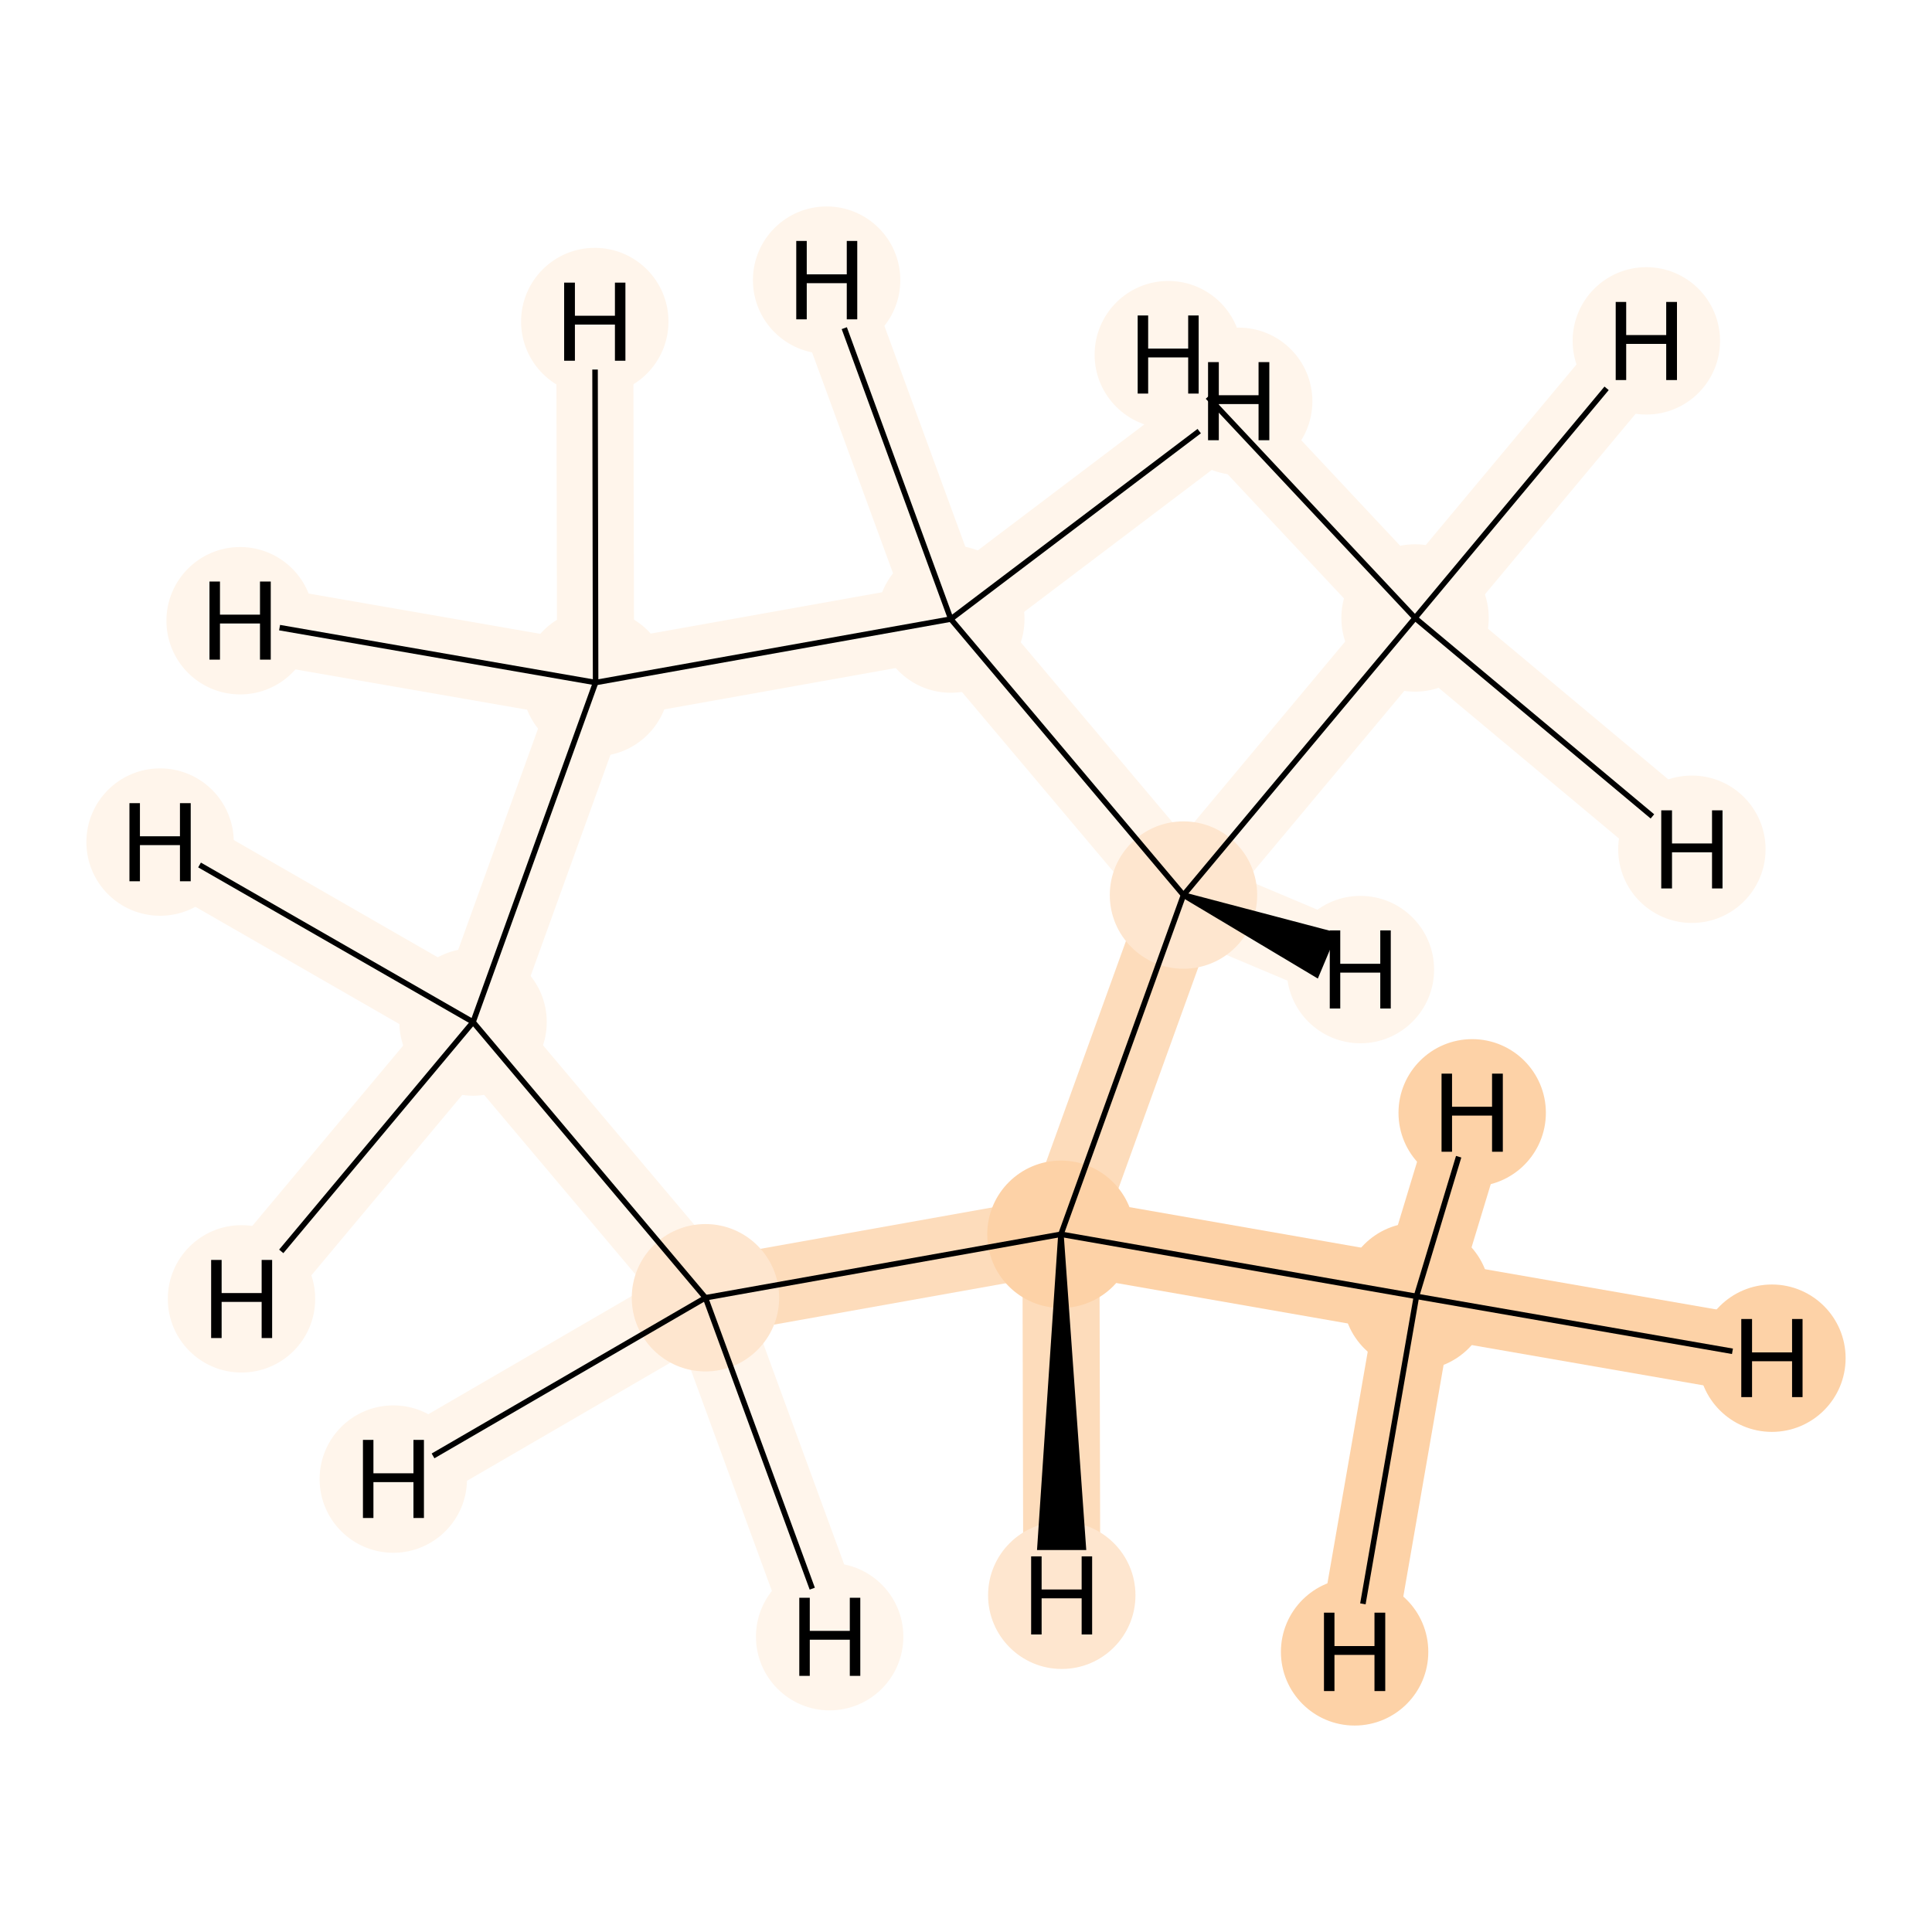 <?xml version='1.0' encoding='iso-8859-1'?>
<svg version='1.1' baseProfile='full'
              xmlns='http://www.w3.org/2000/svg'
                      xmlns:rdkit='http://www.rdkit.org/xml'
                      xmlns:xlink='http://www.w3.org/1999/xlink'
                  xml:space='preserve'
width='700px' height='700px' viewBox='0 0 700 700'>
<!-- END OF HEADER -->
<rect style='opacity:1.0;fill:#FFFFFF;stroke:none' width='700.0' height='700.0' x='0.0' y='0.0'> </rect>
<path d='M 513.2,469.7 L 384.4,447.2' style='fill:none;fill-rule:evenodd;stroke:#FDD2A7;stroke-width:27.9px;stroke-linecap:butt;stroke-linejoin:miter;stroke-opacity:1' />
<path d='M 513.2,469.7 L 642.0,492.1' style='fill:none;fill-rule:evenodd;stroke:#FDD2A7;stroke-width:27.9px;stroke-linecap:butt;stroke-linejoin:miter;stroke-opacity:1' />
<path d='M 513.2,469.7 L 490.8,598.5' style='fill:none;fill-rule:evenodd;stroke:#FDD2A7;stroke-width:27.9px;stroke-linecap:butt;stroke-linejoin:miter;stroke-opacity:1' />
<path d='M 513.2,469.7 L 533.4,403.2' style='fill:none;fill-rule:evenodd;stroke:#FDD2A7;stroke-width:27.9px;stroke-linecap:butt;stroke-linejoin:miter;stroke-opacity:1' />
<path d='M 384.4,447.2 L 255.6,470.2' style='fill:none;fill-rule:evenodd;stroke:#FDDCBB;stroke-width:27.9px;stroke-linecap:butt;stroke-linejoin:miter;stroke-opacity:1' />
<path d='M 384.4,447.2 L 428.8,324.3' style='fill:none;fill-rule:evenodd;stroke:#FDDCBB;stroke-width:27.9px;stroke-linecap:butt;stroke-linejoin:miter;stroke-opacity:1' />
<path d='M 384.4,447.2 L 384.7,578.0' style='fill:none;fill-rule:evenodd;stroke:#FDDCBB;stroke-width:27.9px;stroke-linecap:butt;stroke-linejoin:miter;stroke-opacity:1' />
<path d='M 255.6,470.2 L 171.4,370.3' style='fill:none;fill-rule:evenodd;stroke:#FFF5EB;stroke-width:27.9px;stroke-linecap:butt;stroke-linejoin:miter;stroke-opacity:1' />
<path d='M 255.6,470.2 L 300.6,593.0' style='fill:none;fill-rule:evenodd;stroke:#FFF5EB;stroke-width:27.9px;stroke-linecap:butt;stroke-linejoin:miter;stroke-opacity:1' />
<path d='M 255.6,470.2 L 142.5,535.9' style='fill:none;fill-rule:evenodd;stroke:#FFF5EB;stroke-width:27.9px;stroke-linecap:butt;stroke-linejoin:miter;stroke-opacity:1' />
<path d='M 171.4,370.3 L 215.8,247.3' style='fill:none;fill-rule:evenodd;stroke:#FFF5EB;stroke-width:27.9px;stroke-linecap:butt;stroke-linejoin:miter;stroke-opacity:1' />
<path d='M 171.4,370.3 L 87.5,470.6' style='fill:none;fill-rule:evenodd;stroke:#FFF5EB;stroke-width:27.9px;stroke-linecap:butt;stroke-linejoin:miter;stroke-opacity:1' />
<path d='M 171.4,370.3 L 58.0,305.1' style='fill:none;fill-rule:evenodd;stroke:#FFF5EB;stroke-width:27.9px;stroke-linecap:butt;stroke-linejoin:miter;stroke-opacity:1' />
<path d='M 215.8,247.3 L 344.5,224.3' style='fill:none;fill-rule:evenodd;stroke:#FFF5EB;stroke-width:27.9px;stroke-linecap:butt;stroke-linejoin:miter;stroke-opacity:1' />
<path d='M 215.8,247.3 L 87.0,224.9' style='fill:none;fill-rule:evenodd;stroke:#FFF5EB;stroke-width:27.9px;stroke-linecap:butt;stroke-linejoin:miter;stroke-opacity:1' />
<path d='M 215.8,247.3 L 215.5,116.5' style='fill:none;fill-rule:evenodd;stroke:#FFF5EB;stroke-width:27.9px;stroke-linecap:butt;stroke-linejoin:miter;stroke-opacity:1' />
<path d='M 344.5,224.3 L 428.8,324.3' style='fill:none;fill-rule:evenodd;stroke:#FFF5EB;stroke-width:27.9px;stroke-linecap:butt;stroke-linejoin:miter;stroke-opacity:1' />
<path d='M 344.5,224.3 L 299.5,101.5' style='fill:none;fill-rule:evenodd;stroke:#FFF5EB;stroke-width:27.9px;stroke-linecap:butt;stroke-linejoin:miter;stroke-opacity:1' />
<path d='M 344.5,224.3 L 448.8,145.4' style='fill:none;fill-rule:evenodd;stroke:#FFF5EB;stroke-width:27.9px;stroke-linecap:butt;stroke-linejoin:miter;stroke-opacity:1' />
<path d='M 428.8,324.3 L 512.7,223.9' style='fill:none;fill-rule:evenodd;stroke:#FFF5EB;stroke-width:27.9px;stroke-linecap:butt;stroke-linejoin:miter;stroke-opacity:1' />
<path d='M 428.8,324.3 L 492.9,351.3' style='fill:none;fill-rule:evenodd;stroke:#FFF5EB;stroke-width:27.9px;stroke-linecap:butt;stroke-linejoin:miter;stroke-opacity:1' />
<path d='M 512.7,223.9 L 596.5,123.5' style='fill:none;fill-rule:evenodd;stroke:#FFF5EB;stroke-width:27.9px;stroke-linecap:butt;stroke-linejoin:miter;stroke-opacity:1' />
<path d='M 512.7,223.9 L 613.0,307.7' style='fill:none;fill-rule:evenodd;stroke:#FFF5EB;stroke-width:27.9px;stroke-linecap:butt;stroke-linejoin:miter;stroke-opacity:1' />
<path d='M 512.7,223.9 L 423.3,128.5' style='fill:none;fill-rule:evenodd;stroke:#FFF5EB;stroke-width:27.9px;stroke-linecap:butt;stroke-linejoin:miter;stroke-opacity:1' />
<ellipse cx='513.2' cy='469.7' rx='26.2' ry='26.2'  style='fill:#FDD2A7;fill-rule:evenodd;stroke:#FDD2A7;stroke-width:1.0px;stroke-linecap:butt;stroke-linejoin:miter;stroke-opacity:1' />
<ellipse cx='384.4' cy='447.2' rx='26.2' ry='26.2'  style='fill:#FDD2A7;fill-rule:evenodd;stroke:#FDD2A7;stroke-width:1.0px;stroke-linecap:butt;stroke-linejoin:miter;stroke-opacity:1' />
<ellipse cx='255.6' cy='470.2' rx='26.2' ry='26.2'  style='fill:#FEE6CF;fill-rule:evenodd;stroke:#FEE6CF;stroke-width:1.0px;stroke-linecap:butt;stroke-linejoin:miter;stroke-opacity:1' />
<ellipse cx='171.4' cy='370.3' rx='26.2' ry='26.2'  style='fill:#FFF5EB;fill-rule:evenodd;stroke:#FFF5EB;stroke-width:1.0px;stroke-linecap:butt;stroke-linejoin:miter;stroke-opacity:1' />
<ellipse cx='215.8' cy='247.3' rx='26.2' ry='26.2'  style='fill:#FFF5EB;fill-rule:evenodd;stroke:#FFF5EB;stroke-width:1.0px;stroke-linecap:butt;stroke-linejoin:miter;stroke-opacity:1' />
<ellipse cx='344.5' cy='224.3' rx='26.2' ry='26.2'  style='fill:#FFF5EB;fill-rule:evenodd;stroke:#FFF5EB;stroke-width:1.0px;stroke-linecap:butt;stroke-linejoin:miter;stroke-opacity:1' />
<ellipse cx='428.8' cy='324.3' rx='26.2' ry='26.2'  style='fill:#FEE6CF;fill-rule:evenodd;stroke:#FEE6CF;stroke-width:1.0px;stroke-linecap:butt;stroke-linejoin:miter;stroke-opacity:1' />
<ellipse cx='512.7' cy='223.9' rx='26.2' ry='26.2'  style='fill:#FFF5EB;fill-rule:evenodd;stroke:#FFF5EB;stroke-width:1.0px;stroke-linecap:butt;stroke-linejoin:miter;stroke-opacity:1' />
<ellipse cx='642.0' cy='492.1' rx='26.2' ry='26.2'  style='fill:#FDD2A7;fill-rule:evenodd;stroke:#FDD2A7;stroke-width:1.0px;stroke-linecap:butt;stroke-linejoin:miter;stroke-opacity:1' />
<ellipse cx='490.8' cy='598.5' rx='26.2' ry='26.2'  style='fill:#FDD2A7;fill-rule:evenodd;stroke:#FDD2A7;stroke-width:1.0px;stroke-linecap:butt;stroke-linejoin:miter;stroke-opacity:1' />
<ellipse cx='533.4' cy='403.2' rx='26.2' ry='26.2'  style='fill:#FDD2A7;fill-rule:evenodd;stroke:#FDD2A7;stroke-width:1.0px;stroke-linecap:butt;stroke-linejoin:miter;stroke-opacity:1' />
<ellipse cx='384.7' cy='578.0' rx='26.2' ry='26.2'  style='fill:#FEE6CF;fill-rule:evenodd;stroke:#FEE6CF;stroke-width:1.0px;stroke-linecap:butt;stroke-linejoin:miter;stroke-opacity:1' />
<ellipse cx='300.6' cy='593.0' rx='26.2' ry='26.2'  style='fill:#FFF5EB;fill-rule:evenodd;stroke:#FFF5EB;stroke-width:1.0px;stroke-linecap:butt;stroke-linejoin:miter;stroke-opacity:1' />
<ellipse cx='142.5' cy='535.9' rx='26.2' ry='26.2'  style='fill:#FFF5EB;fill-rule:evenodd;stroke:#FFF5EB;stroke-width:1.0px;stroke-linecap:butt;stroke-linejoin:miter;stroke-opacity:1' />
<ellipse cx='87.5' cy='470.6' rx='26.2' ry='26.2'  style='fill:#FFF5EB;fill-rule:evenodd;stroke:#FFF5EB;stroke-width:1.0px;stroke-linecap:butt;stroke-linejoin:miter;stroke-opacity:1' />
<ellipse cx='58.0' cy='305.1' rx='26.2' ry='26.2'  style='fill:#FFF5EB;fill-rule:evenodd;stroke:#FFF5EB;stroke-width:1.0px;stroke-linecap:butt;stroke-linejoin:miter;stroke-opacity:1' />
<ellipse cx='87.0' cy='224.9' rx='26.2' ry='26.2'  style='fill:#FFF5EB;fill-rule:evenodd;stroke:#FFF5EB;stroke-width:1.0px;stroke-linecap:butt;stroke-linejoin:miter;stroke-opacity:1' />
<ellipse cx='215.5' cy='116.5' rx='26.2' ry='26.2'  style='fill:#FFF5EB;fill-rule:evenodd;stroke:#FFF5EB;stroke-width:1.0px;stroke-linecap:butt;stroke-linejoin:miter;stroke-opacity:1' />
<ellipse cx='299.5' cy='101.5' rx='26.2' ry='26.2'  style='fill:#FFF5EB;fill-rule:evenodd;stroke:#FFF5EB;stroke-width:1.0px;stroke-linecap:butt;stroke-linejoin:miter;stroke-opacity:1' />
<ellipse cx='448.8' cy='145.4' rx='26.2' ry='26.2'  style='fill:#FFF5EB;fill-rule:evenodd;stroke:#FFF5EB;stroke-width:1.0px;stroke-linecap:butt;stroke-linejoin:miter;stroke-opacity:1' />
<ellipse cx='492.9' cy='351.3' rx='26.2' ry='26.2'  style='fill:#FFF5EB;fill-rule:evenodd;stroke:#FFF5EB;stroke-width:1.0px;stroke-linecap:butt;stroke-linejoin:miter;stroke-opacity:1' />
<ellipse cx='596.5' cy='123.5' rx='26.2' ry='26.2'  style='fill:#FFF5EB;fill-rule:evenodd;stroke:#FFF5EB;stroke-width:1.0px;stroke-linecap:butt;stroke-linejoin:miter;stroke-opacity:1' />
<ellipse cx='613.0' cy='307.7' rx='26.2' ry='26.2'  style='fill:#FFF5EB;fill-rule:evenodd;stroke:#FFF5EB;stroke-width:1.0px;stroke-linecap:butt;stroke-linejoin:miter;stroke-opacity:1' />
<ellipse cx='423.3' cy='128.5' rx='26.2' ry='26.2'  style='fill:#FFF5EB;fill-rule:evenodd;stroke:#FFF5EB;stroke-width:1.0px;stroke-linecap:butt;stroke-linejoin:miter;stroke-opacity:1' />
<path class='bond-0 atom-0 atom-1' d='M 513.2,469.7 L 384.4,447.2' style='fill:none;fill-rule:evenodd;stroke:#000000;stroke-width:2.0px;stroke-linecap:butt;stroke-linejoin:miter;stroke-opacity:1' />
<path class='bond-8 atom-0 atom-8' d='M 513.2,469.7 L 627.7,489.6' style='fill:none;fill-rule:evenodd;stroke:#000000;stroke-width:2.0px;stroke-linecap:butt;stroke-linejoin:miter;stroke-opacity:1' />
<path class='bond-9 atom-0 atom-9' d='M 513.2,469.7 L 493.8,581.1' style='fill:none;fill-rule:evenodd;stroke:#000000;stroke-width:2.0px;stroke-linecap:butt;stroke-linejoin:miter;stroke-opacity:1' />
<path class='bond-10 atom-0 atom-10' d='M 513.2,469.7 L 528.5,419.1' style='fill:none;fill-rule:evenodd;stroke:#000000;stroke-width:2.0px;stroke-linecap:butt;stroke-linejoin:miter;stroke-opacity:1' />
<path class='bond-1 atom-1 atom-2' d='M 384.4,447.2 L 255.6,470.2' style='fill:none;fill-rule:evenodd;stroke:#000000;stroke-width:2.0px;stroke-linecap:butt;stroke-linejoin:miter;stroke-opacity:1' />
<path class='bond-7 atom-6 atom-1' d='M 428.8,324.3 L 384.4,447.2' style='fill:none;fill-rule:evenodd;stroke:#000000;stroke-width:2.0px;stroke-linecap:butt;stroke-linejoin:miter;stroke-opacity:1' />
<path class='bond-11 atom-1 atom-11' d='M 384.4,447.2 L 376.8,560.6 L 392.5,560.6 Z' style='fill:#000000;fill-rule:evenodd;fill-opacity:1;stroke:#000000;stroke-width:2.0px;stroke-linecap:butt;stroke-linejoin:miter;stroke-opacity:1;' />
<path class='bond-2 atom-2 atom-3' d='M 255.6,470.2 L 171.4,370.3' style='fill:none;fill-rule:evenodd;stroke:#000000;stroke-width:2.0px;stroke-linecap:butt;stroke-linejoin:miter;stroke-opacity:1' />
<path class='bond-12 atom-2 atom-12' d='M 255.6,470.2 L 294.3,575.6' style='fill:none;fill-rule:evenodd;stroke:#000000;stroke-width:2.0px;stroke-linecap:butt;stroke-linejoin:miter;stroke-opacity:1' />
<path class='bond-13 atom-2 atom-13' d='M 255.6,470.2 L 156.9,527.5' style='fill:none;fill-rule:evenodd;stroke:#000000;stroke-width:2.0px;stroke-linecap:butt;stroke-linejoin:miter;stroke-opacity:1' />
<path class='bond-3 atom-3 atom-4' d='M 171.4,370.3 L 215.8,247.3' style='fill:none;fill-rule:evenodd;stroke:#000000;stroke-width:2.0px;stroke-linecap:butt;stroke-linejoin:miter;stroke-opacity:1' />
<path class='bond-14 atom-3 atom-14' d='M 171.4,370.3 L 101.9,453.4' style='fill:none;fill-rule:evenodd;stroke:#000000;stroke-width:2.0px;stroke-linecap:butt;stroke-linejoin:miter;stroke-opacity:1' />
<path class='bond-15 atom-3 atom-15' d='M 171.4,370.3 L 72.3,313.4' style='fill:none;fill-rule:evenodd;stroke:#000000;stroke-width:2.0px;stroke-linecap:butt;stroke-linejoin:miter;stroke-opacity:1' />
<path class='bond-4 atom-4 atom-5' d='M 215.8,247.3 L 344.5,224.3' style='fill:none;fill-rule:evenodd;stroke:#000000;stroke-width:2.0px;stroke-linecap:butt;stroke-linejoin:miter;stroke-opacity:1' />
<path class='bond-16 atom-4 atom-16' d='M 215.8,247.3 L 101.3,227.4' style='fill:none;fill-rule:evenodd;stroke:#000000;stroke-width:2.0px;stroke-linecap:butt;stroke-linejoin:miter;stroke-opacity:1' />
<path class='bond-17 atom-4 atom-17' d='M 215.8,247.3 L 215.6,133.9' style='fill:none;fill-rule:evenodd;stroke:#000000;stroke-width:2.0px;stroke-linecap:butt;stroke-linejoin:miter;stroke-opacity:1' />
<path class='bond-5 atom-5 atom-6' d='M 344.5,224.3 L 428.8,324.3' style='fill:none;fill-rule:evenodd;stroke:#000000;stroke-width:2.0px;stroke-linecap:butt;stroke-linejoin:miter;stroke-opacity:1' />
<path class='bond-18 atom-5 atom-18' d='M 344.5,224.3 L 305.9,118.9' style='fill:none;fill-rule:evenodd;stroke:#000000;stroke-width:2.0px;stroke-linecap:butt;stroke-linejoin:miter;stroke-opacity:1' />
<path class='bond-19 atom-5 atom-19' d='M 344.5,224.3 L 434.5,156.2' style='fill:none;fill-rule:evenodd;stroke:#000000;stroke-width:2.0px;stroke-linecap:butt;stroke-linejoin:miter;stroke-opacity:1' />
<path class='bond-6 atom-6 atom-7' d='M 428.8,324.3 L 512.7,223.9' style='fill:none;fill-rule:evenodd;stroke:#000000;stroke-width:2.0px;stroke-linecap:butt;stroke-linejoin:miter;stroke-opacity:1' />
<path class='bond-20 atom-6 atom-20' d='M 428.8,324.3 L 477.0,353.1 L 483.1,338.6 Z' style='fill:#000000;fill-rule:evenodd;fill-opacity:1;stroke:#000000;stroke-width:2.0px;stroke-linecap:butt;stroke-linejoin:miter;stroke-opacity:1;' />
<path class='bond-21 atom-7 atom-21' d='M 512.7,223.9 L 582.1,140.7' style='fill:none;fill-rule:evenodd;stroke:#000000;stroke-width:2.0px;stroke-linecap:butt;stroke-linejoin:miter;stroke-opacity:1' />
<path class='bond-22 atom-7 atom-22' d='M 512.7,223.9 L 598.7,295.8' style='fill:none;fill-rule:evenodd;stroke:#000000;stroke-width:2.0px;stroke-linecap:butt;stroke-linejoin:miter;stroke-opacity:1' />
<path class='bond-23 atom-7 atom-23' d='M 512.7,223.9 L 437.6,143.8' style='fill:none;fill-rule:evenodd;stroke:#000000;stroke-width:2.0px;stroke-linecap:butt;stroke-linejoin:miter;stroke-opacity:1' />
<path  class='atom-8' d='M 630.9 477.9
L 634.8 477.9
L 634.8 490.0
L 649.3 490.0
L 649.3 477.9
L 653.1 477.9
L 653.1 506.2
L 649.3 506.2
L 649.3 493.2
L 634.8 493.2
L 634.8 506.2
L 630.9 506.2
L 630.9 477.9
' fill='#000000'/>
<path  class='atom-9' d='M 479.7 584.3
L 483.5 584.3
L 483.5 596.4
L 498.0 596.4
L 498.0 584.3
L 501.9 584.3
L 501.9 612.7
L 498.0 612.7
L 498.0 599.6
L 483.5 599.6
L 483.5 612.7
L 479.7 612.7
L 479.7 584.3
' fill='#000000'/>
<path  class='atom-10' d='M 522.3 389.0
L 526.1 389.0
L 526.1 401.0
L 540.6 401.0
L 540.6 389.0
L 544.5 389.0
L 544.5 417.3
L 540.6 417.3
L 540.6 404.2
L 526.1 404.2
L 526.1 417.3
L 522.3 417.3
L 522.3 389.0
' fill='#000000'/>
<path  class='atom-11' d='M 373.6 563.9
L 377.4 563.9
L 377.4 575.9
L 391.9 575.9
L 391.9 563.9
L 395.7 563.9
L 395.7 592.2
L 391.9 592.2
L 391.9 579.1
L 377.4 579.1
L 377.4 592.2
L 373.6 592.2
L 373.6 563.9
' fill='#000000'/>
<path  class='atom-12' d='M 289.6 578.9
L 293.4 578.9
L 293.4 590.9
L 307.9 590.9
L 307.9 578.9
L 311.7 578.9
L 311.7 607.2
L 307.9 607.2
L 307.9 594.1
L 293.4 594.1
L 293.4 607.2
L 289.6 607.2
L 289.6 578.9
' fill='#000000'/>
<path  class='atom-13' d='M 131.5 521.7
L 135.3 521.7
L 135.3 533.8
L 149.8 533.8
L 149.8 521.7
L 153.6 521.7
L 153.6 550.0
L 149.8 550.0
L 149.8 537.0
L 135.3 537.0
L 135.3 550.0
L 131.5 550.0
L 131.5 521.7
' fill='#000000'/>
<path  class='atom-14' d='M 76.5 456.5
L 80.3 456.5
L 80.3 468.5
L 94.8 468.5
L 94.8 456.5
L 98.6 456.5
L 98.6 484.8
L 94.8 484.8
L 94.8 471.7
L 80.3 471.7
L 80.3 484.8
L 76.5 484.8
L 76.5 456.5
' fill='#000000'/>
<path  class='atom-15' d='M 46.9 291.0
L 50.7 291.0
L 50.7 303.0
L 65.2 303.0
L 65.2 291.0
L 69.1 291.0
L 69.1 319.3
L 65.2 319.3
L 65.2 306.2
L 50.7 306.2
L 50.7 319.3
L 46.9 319.3
L 46.9 291.0
' fill='#000000'/>
<path  class='atom-16' d='M 75.9 210.7
L 79.7 210.7
L 79.7 222.7
L 94.2 222.7
L 94.2 210.7
L 98.1 210.7
L 98.1 239.0
L 94.2 239.0
L 94.2 225.9
L 79.7 225.9
L 79.7 239.0
L 75.9 239.0
L 75.9 210.7
' fill='#000000'/>
<path  class='atom-17' d='M 204.4 102.4
L 208.3 102.4
L 208.3 114.4
L 222.8 114.4
L 222.8 102.4
L 226.6 102.4
L 226.6 130.7
L 222.8 130.7
L 222.8 117.6
L 208.3 117.6
L 208.3 130.7
L 204.4 130.7
L 204.4 102.4
' fill='#000000'/>
<path  class='atom-18' d='M 288.5 87.3
L 292.3 87.3
L 292.3 99.4
L 306.8 99.4
L 306.8 87.3
L 310.6 87.3
L 310.6 115.7
L 306.8 115.7
L 306.8 102.6
L 292.3 102.6
L 292.3 115.7
L 288.5 115.7
L 288.5 87.3
' fill='#000000'/>
<path  class='atom-19' d='M 437.7 131.2
L 441.6 131.2
L 441.6 143.2
L 456.0 143.2
L 456.0 131.2
L 459.9 131.2
L 459.9 159.5
L 456.0 159.5
L 456.0 146.4
L 441.6 146.4
L 441.6 159.5
L 437.7 159.5
L 437.7 131.2
' fill='#000000'/>
<path  class='atom-20' d='M 481.8 337.1
L 485.6 337.1
L 485.6 349.2
L 500.1 349.2
L 500.1 337.1
L 503.9 337.1
L 503.9 365.4
L 500.1 365.4
L 500.1 352.4
L 485.6 352.4
L 485.6 365.4
L 481.8 365.4
L 481.8 337.1
' fill='#000000'/>
<path  class='atom-21' d='M 585.4 109.4
L 589.2 109.4
L 589.2 121.4
L 603.7 121.4
L 603.7 109.4
L 607.6 109.4
L 607.6 137.7
L 603.7 137.7
L 603.7 124.6
L 589.2 124.6
L 589.2 137.7
L 585.4 137.7
L 585.4 109.4
' fill='#000000'/>
<path  class='atom-22' d='M 601.9 293.6
L 605.8 293.6
L 605.8 305.6
L 620.3 305.6
L 620.3 293.6
L 624.1 293.6
L 624.1 321.9
L 620.3 321.9
L 620.3 308.8
L 605.8 308.8
L 605.8 321.9
L 601.9 321.9
L 601.9 293.6
' fill='#000000'/>
<path  class='atom-23' d='M 412.2 114.3
L 416.0 114.3
L 416.0 126.3
L 430.5 126.3
L 430.5 114.3
L 434.3 114.3
L 434.3 142.6
L 430.5 142.6
L 430.5 129.5
L 416.0 129.5
L 416.0 142.6
L 412.2 142.6
L 412.2 114.3
' fill='#000000'/>
</svg>
